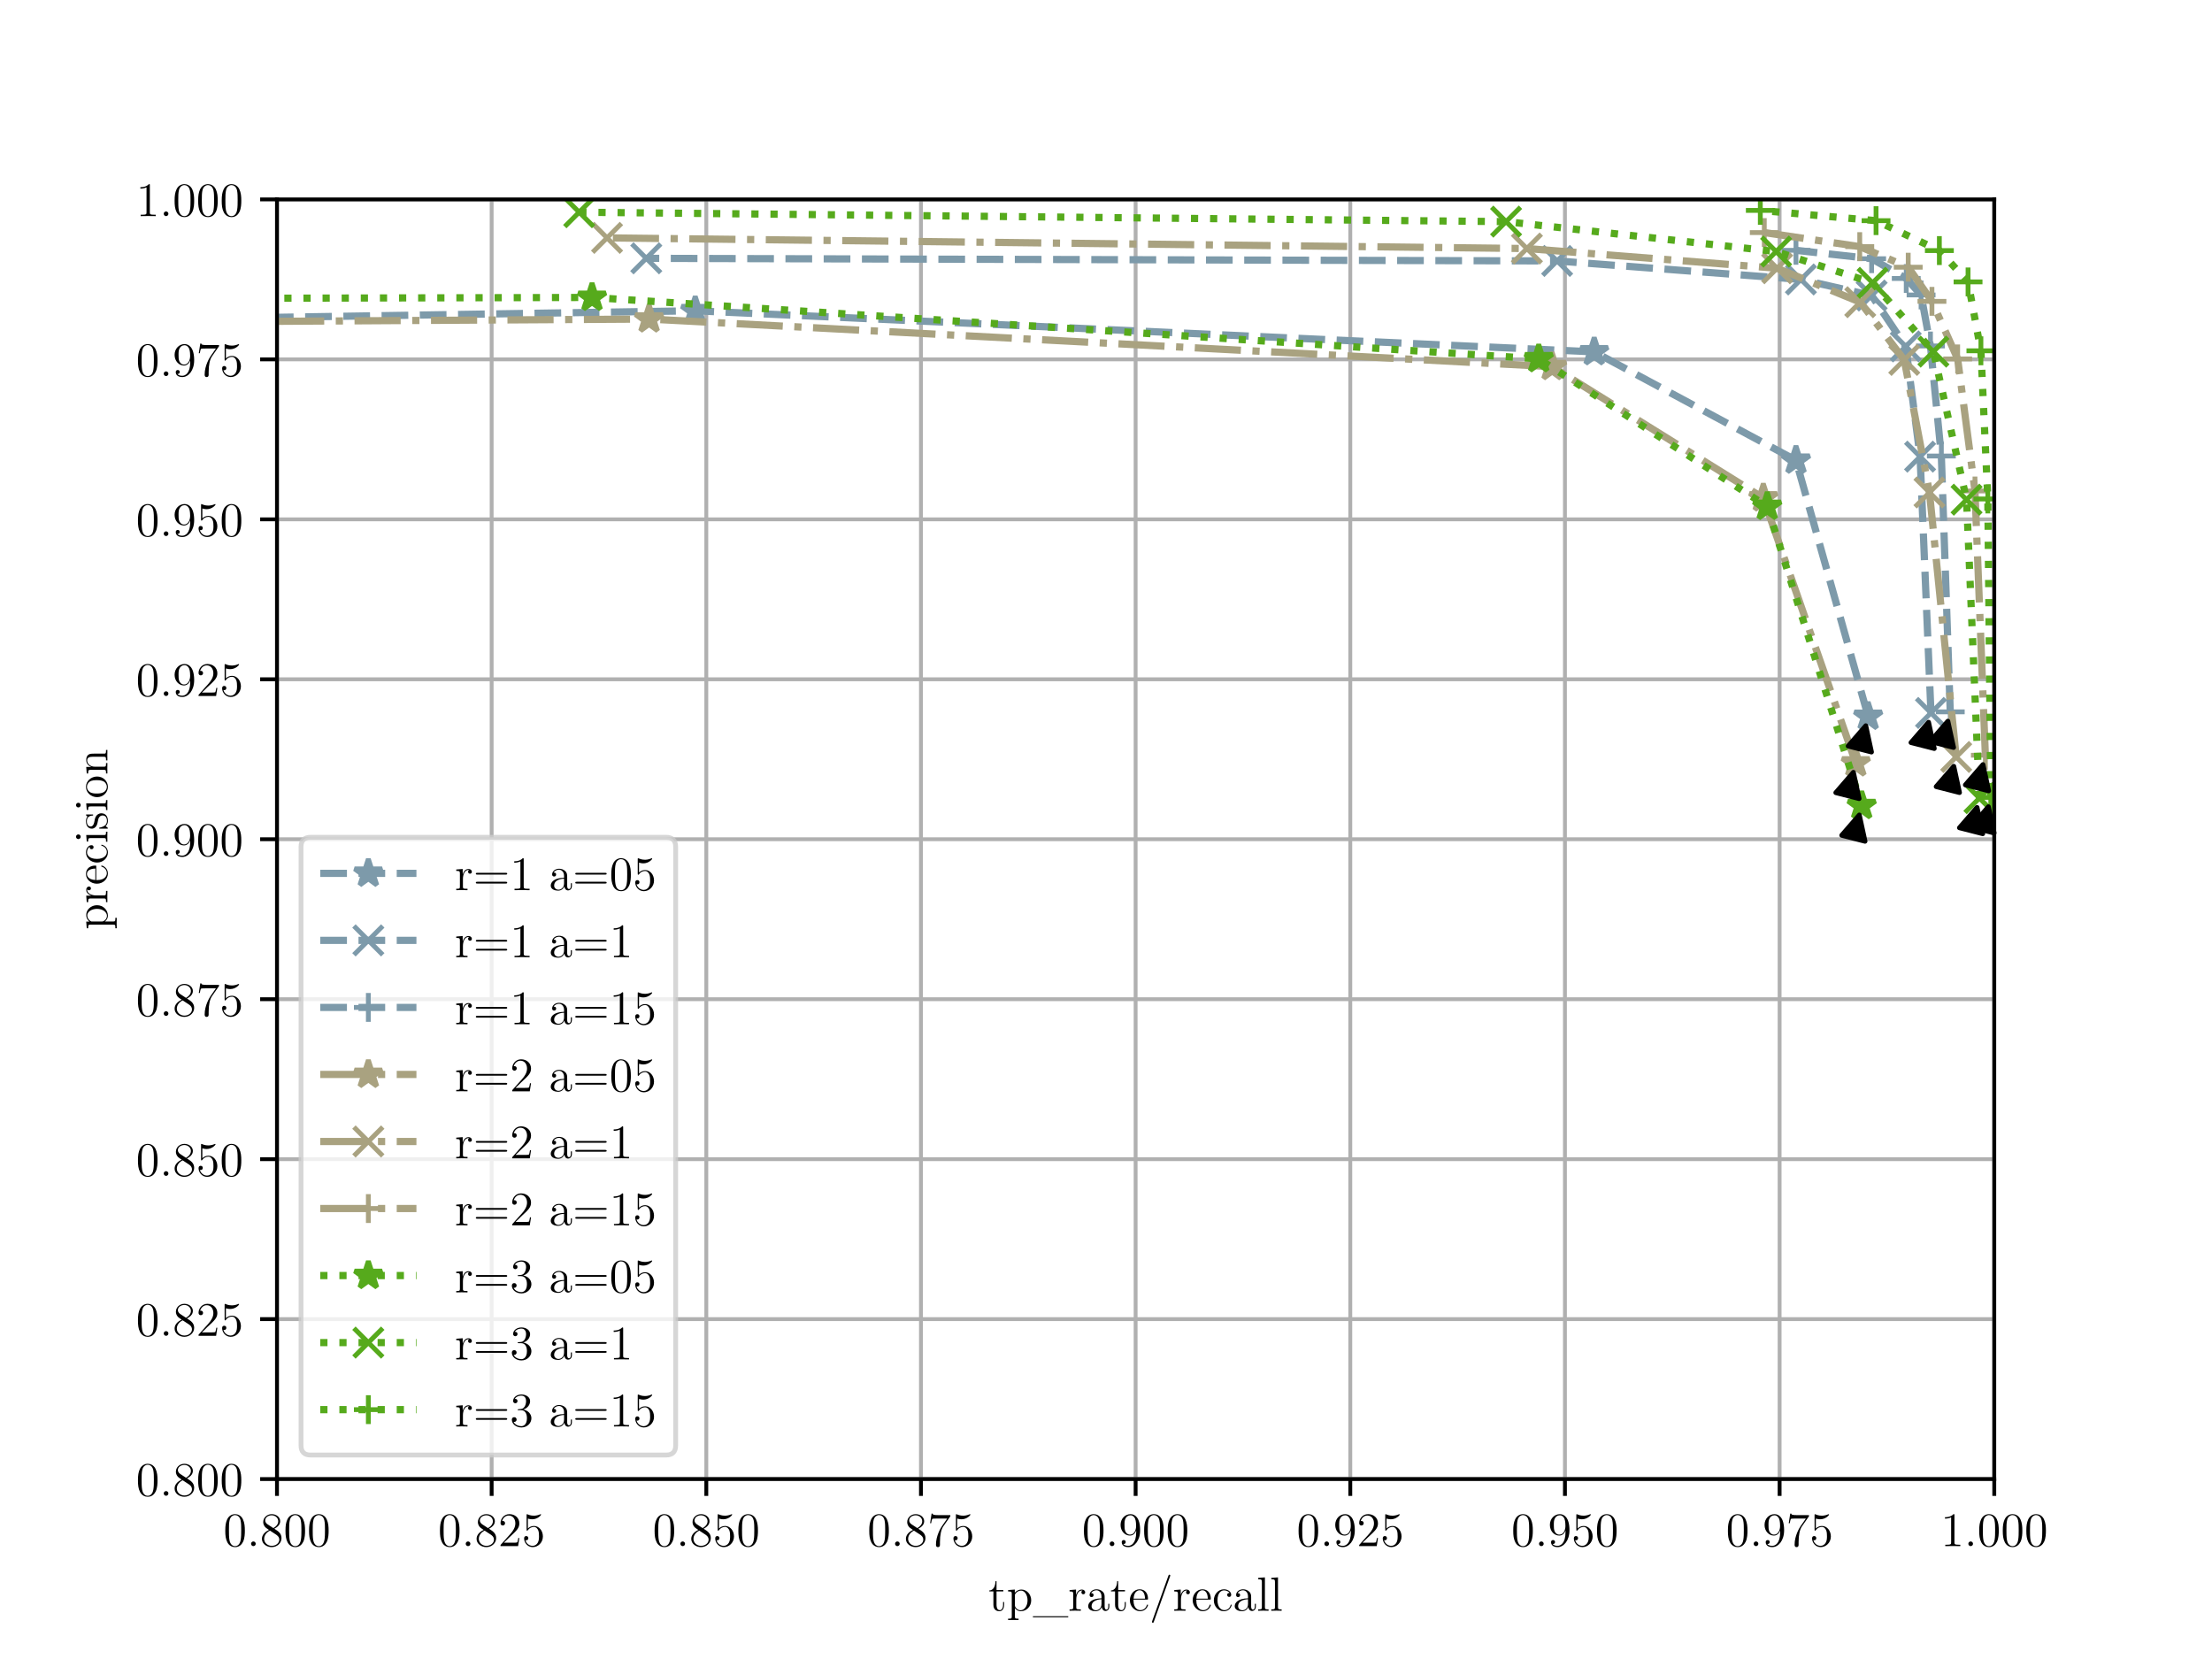 <?xml version="1.0" encoding="utf-8" standalone="no"?>
<!DOCTYPE svg PUBLIC "-//W3C//DTD SVG 1.1//EN"
  "http://www.w3.org/Graphics/SVG/1.1/DTD/svg11.dtd">
<!-- Created with matplotlib (http://matplotlib.org/) -->
<svg height="345pt" version="1.1" viewBox="0 0 460 345" width="460pt" xmlns="http://www.w3.org/2000/svg" xmlns:xlink="http://www.w3.org/1999/xlink">
 <defs>
  <style type="text/css">
*{stroke-linecap:butt;stroke-linejoin:round;}
  </style>
 </defs>
 <g id="figure_1">
  <g id="patch_1">
   <path d="M 0 345.6 
L 460.8 345.6 
L 460.8 0 
L 0 0 
z
" style="fill:#ffffff;"/>
  </g>
  <g id="axes_1">
   <g id="patch_2">
    <path d="M 57.6 307.584 
L 414.72 307.584 
L 414.72 41.472 
L 57.6 41.472 
z
" style="fill:#ffffff;"/>
   </g>
   <g id="matplotlib.axis_1">
    <g id="xtick_1">
     <g id="line2d_1">
      <path clip-path="url(#p53d3e4abdc)" d="M 57.6 307.584 
L 57.6 41.472 
" style="fill:none;stroke:#b0b0b0;stroke-linecap:square;stroke-width:0.8;"/>
     </g>
     <g id="line2d_2">
      <defs>
       <path d="M 0 0 
L 0 3.5 
" id="mf920def4b0" style="stroke:#000000;stroke-width:0.8;"/>
      </defs>
      <g>
       <use style="stroke:#000000;stroke-width:0.8;" x="57.6" xlink:href="#mf920def4b0" y="307.584"/>
      </g>
     </g>
     <g id="text_1">
      <!-- 0.800 -->
      <defs>
       <path d="M 44.797 32 
C 44.797 40.297 44.297 48.406 40.703 56 
C 36.594 64.297 29.406 66.5 24.5 66.5 
C 18.703 66.5 11.594 63.594 7.906 55.297 
C 5.094 49 4.094 42.797 4.094 32 
C 4.094 22.297 4.797 15 8.406 7.906 
C 12.297 0.297 19.203 -2.094 24.406 -2.094 
C 33.094 -2.094 38.094 3.094 41 8.906 
C 44.594 16.406 44.797 26.203 44.797 32 
z
M 37.203 33.203 
C 37.203 26.5 37.203 18.906 36.094 12.797 
C 34.203 1.797 27.906 -0.094 24.406 -0.094 
C 21.203 -0.094 14.703 1.703 12.797 12.594 
C 11.703 18.594 11.703 26.203 11.703 33.203 
C 11.703 41.406 11.703 48.797 13.297 54.703 
C 15 61.406 20.094 64.5 24.406 64.5 
C 28.203 64.5 34 62.203 35.906 53.594 
C 37.203 47.906 37.203 40 37.203 33.203 
z
" id="LMRoman12-Regular-30"/>
       <path d="M 18.406 4.906 
C 18.406 7.594 16.094 9.703 13.594 9.703 
C 10.703 9.703 8.703 7.406 8.703 4.906 
C 8.703 1.906 11.203 0 13.5 0 
C 16.203 0 18.406 2.094 18.406 4.906 
z
" id="LMRoman12-Regular-2e"/>
       <path d="M 44.797 16.594 
C 44.797 26.797 37.594 31.297 29.797 36.094 
C 34.797 38.797 42.094 43.406 42.094 51.797 
C 42.094 60.5 33.703 66.5 24.5 66.5 
C 14.594 66.5 6.797 59.203 6.797 50.094 
C 6.797 46.703 7.797 43.297 10.594 39.906 
C 11.703 38.594 11.797 38.5 18.797 33.594 
C 9.094 29.094 4.094 22.406 4.094 15.094 
C 4.094 4.5 14.203 -2.094 24.406 -2.094 
C 35.5 -2.094 44.797 6.094 44.797 16.594 
z
M 38 51.703 
C 38 45.594 33.594 40.703 27.797 37.5 
L 16.203 45.094 
C 14.906 46 10.906 48.594 10.906 53.5 
C 10.906 60 17.703 64.094 24.406 64.094 
C 31.594 64.094 38 58.906 38 51.703 
z
M 40.203 13.406 
C 40.203 5.797 32.5 0.594 24.5 0.594 
C 16 0.594 8.703 6.797 8.703 15.094 
C 8.703 22.906 14.406 29.203 20.906 32.203 
L 33 24.297 
C 35.594 22.594 40.203 19.5 40.203 13.406 
z
" id="LMRoman12-Regular-38"/>
      </defs>
      <g transform="translate(46.44 321.525)scale(0.1 -0.1)">
       <use xlink:href="#LMRoman12-Regular-30"/>
       <use x="49" xlink:href="#LMRoman12-Regular-2e"/>
       <use x="76.2" xlink:href="#LMRoman12-Regular-38"/>
       <use x="125.2" xlink:href="#LMRoman12-Regular-30"/>
       <use x="174.2" xlink:href="#LMRoman12-Regular-30"/>
      </g>
     </g>
    </g>
    <g id="xtick_2">
     <g id="line2d_3">
      <path clip-path="url(#p53d3e4abdc)" d="M 102.24 307.584 
L 102.24 41.472 
" style="fill:none;stroke:#b0b0b0;stroke-linecap:square;stroke-width:0.8;"/>
     </g>
     <g id="line2d_4">
      <g>
       <use style="stroke:#000000;stroke-width:0.8;" x="102.24" xlink:href="#mf920def4b0" y="307.584"/>
      </g>
     </g>
     <g id="text_2">
      <!-- 0.825 -->
      <defs>
       <path d="M 44 16.797 
L 41.797 16.797 
C 41.5 15.094 40.703 9.594 39.703 8 
C 39 7.094 33.297 7.094 30.297 7.094 
L 11.797 7.094 
C 14.5 9.406 20.594 15.797 23.203 18.203 
C 38.406 32.203 44 37.406 44 47.297 
C 44 58.797 34.906 66.5 23.297 66.5 
C 11.703 66.5 4.906 56.594 4.906 48 
C 4.906 42.906 9.297 42.906 9.594 42.906 
C 11.703 42.906 14.297 44.406 14.297 47.594 
C 14.297 50.406 12.406 52.297 9.594 52.297 
C 8.703 52.297 8.5 52.297 8.203 52.203 
C 10.094 59 15.5 63.594 22 63.594 
C 30.5 63.594 35.703 56.5 35.703 47.297 
C 35.703 38.797 30.797 31.406 25.094 25 
L 4.906 2.406 
L 4.906 0 
L 41.406 0 
z
" id="LMRoman12-Regular-32"/>
       <path d="M 44 20.094 
C 44 32 36 41.906 25.5 41.906 
C 19.797 41.906 15.406 39.406 12.797 36.594 
L 12.797 57.297 
C 17.094 55.906 20.594 55.797 21.703 55.797 
C 33 55.797 40.203 64.094 40.203 65.5 
C 40.203 65.906 40 66.406 39.406 66.406 
C 39.406 66.406 39 66.406 38.094 66 
C 32.5 63.594 27.703 63.297 25.094 63.297 
C 18.5 63.297 13.797 65.297 11.906 66.094 
C 11.203 66.406 10.906 66.406 10.906 66.406 
C 10.094 66.406 10.094 65.797 10.094 64.203 
L 10.094 34.5 
C 10.094 32.703 10.094 32.094 11.297 32.094 
C 11.797 32.094 11.906 32.203 12.906 33.406 
C 15.703 37.5 20.406 39.906 25.406 39.906 
C 30.703 39.906 33.297 35 34.094 33.297 
C 35.797 29.406 35.906 24.5 35.906 20.703 
C 35.906 16.906 35.906 11.203 33.094 6.703 
C 30.906 3.094 27 0.594 22.594 0.594 
C 16 0.594 9.5 5.094 7.703 12.406 
C 8.203 12.203 8.797 12.094 9.297 12.094 
C 11 12.094 13.703 13.094 13.703 16.5 
C 13.703 19.297 11.797 20.906 9.297 20.906 
C 7.5 20.906 4.906 20 4.906 16.094 
C 4.906 7.594 11.703 -2.094 22.797 -2.094 
C 34.094 -2.094 44 7.406 44 20.094 
z
" id="LMRoman12-Regular-35"/>
      </defs>
      <g transform="translate(91.08 321.525)scale(0.1 -0.1)">
       <use xlink:href="#LMRoman12-Regular-30"/>
       <use x="49" xlink:href="#LMRoman12-Regular-2e"/>
       <use x="76.2" xlink:href="#LMRoman12-Regular-38"/>
       <use x="125.2" xlink:href="#LMRoman12-Regular-32"/>
       <use x="174.2" xlink:href="#LMRoman12-Regular-35"/>
      </g>
     </g>
    </g>
    <g id="xtick_3">
     <g id="line2d_5">
      <path clip-path="url(#p53d3e4abdc)" d="M 146.88 307.584 
L 146.88 41.472 
" style="fill:none;stroke:#b0b0b0;stroke-linecap:square;stroke-width:0.8;"/>
     </g>
     <g id="line2d_6">
      <g>
       <use style="stroke:#000000;stroke-width:0.8;" x="146.88" xlink:href="#mf920def4b0" y="307.584"/>
      </g>
     </g>
     <g id="text_3">
      <!-- 0.850 -->
      <g transform="translate(135.72 321.525)scale(0.1 -0.1)">
       <use xlink:href="#LMRoman12-Regular-30"/>
       <use x="49" xlink:href="#LMRoman12-Regular-2e"/>
       <use x="76.2" xlink:href="#LMRoman12-Regular-38"/>
       <use x="125.2" xlink:href="#LMRoman12-Regular-35"/>
       <use x="174.2" xlink:href="#LMRoman12-Regular-30"/>
      </g>
     </g>
    </g>
    <g id="xtick_4">
     <g id="line2d_7">
      <path clip-path="url(#p53d3e4abdc)" d="M 191.52 307.584 
L 191.52 41.472 
" style="fill:none;stroke:#b0b0b0;stroke-linecap:square;stroke-width:0.8;"/>
     </g>
     <g id="line2d_8">
      <g>
       <use style="stroke:#000000;stroke-width:0.8;" x="191.52" xlink:href="#mf920def4b0" y="307.584"/>
      </g>
     </g>
     <g id="text_4">
      <!-- 0.875 -->
      <defs>
       <path d="M 47.5 62.094 
L 47.5 64.406 
L 23.406 64.406 
C 11.297 64.406 11.094 65.703 10.703 67.594 
L 8.5 67.594 
L 5.406 47.594 
L 7.594 47.594 
C 7.906 49.406 8.797 55.594 10.094 56.703 
C 10.906 57.297 18.406 57.297 19.797 57.297 
L 41 57.297 
L 30.406 42.094 
C 27.703 38.203 17.594 21.797 17.594 3 
C 17.594 1.906 17.594 -2.094 21.703 -2.094 
C 25.906 -2.094 25.906 1.797 25.906 3.094 
L 25.906 8.094 
C 25.906 23 28.297 34.594 33 41.297 
z
" id="LMRoman12-Regular-37"/>
      </defs>
      <g transform="translate(180.36 321.525)scale(0.1 -0.1)">
       <use xlink:href="#LMRoman12-Regular-30"/>
       <use x="49" xlink:href="#LMRoman12-Regular-2e"/>
       <use x="76.2" xlink:href="#LMRoman12-Regular-38"/>
       <use x="125.2" xlink:href="#LMRoman12-Regular-37"/>
       <use x="174.2" xlink:href="#LMRoman12-Regular-35"/>
      </g>
     </g>
    </g>
    <g id="xtick_5">
     <g id="line2d_9">
      <path clip-path="url(#p53d3e4abdc)" d="M 236.16 307.584 
L 236.16 41.472 
" style="fill:none;stroke:#b0b0b0;stroke-linecap:square;stroke-width:0.8;"/>
     </g>
     <g id="line2d_10">
      <g>
       <use style="stroke:#000000;stroke-width:0.8;" x="236.16" xlink:href="#mf920def4b0" y="307.584"/>
      </g>
     </g>
     <g id="text_5">
      <!-- 0.900 -->
      <defs>
       <path d="M 44.797 32.906 
C 44.797 59.797 33.594 66.5 24.797 66.5 
C 13.797 66.5 4.094 57.297 4.094 44.094 
C 4.094 30.906 13.406 21.906 23.406 21.906 
C 30.797 21.906 34.594 27.297 36.594 32.406 
L 36.594 29.094 
C 36.594 5.5 26.094 0.594 20.094 0.594 
C 17.703 0.594 12.406 0.906 9.906 4.406 
L 10.5 4.406 
C 11.203 4.203 14.797 4.797 14.797 8.5 
C 14.797 10.703 13.297 12.594 10.703 12.594 
C 8.094 12.594 6.5 10.906 6.5 8.297 
C 6.5 2.094 11.5 -2.094 20.203 -2.094 
C 32.703 -2.094 44.797 11.203 44.797 32.906 
z
M 36.406 41.906 
C 36.406 33.5 32.594 23.906 23.797 23.906 
C 17.5 23.906 14.797 29 13.906 30.906 
C 12.297 34.703 12.297 39.5 12.297 44 
C 12.297 49.594 12.297 54.406 14.906 58.5 
C 16.703 61.203 19.406 64.094 24.797 64.094 
C 30.5 64.094 33.406 59.094 34.406 56.797 
C 36.406 51.906 36.406 43.406 36.406 41.906 
z
" id="LMRoman12-Regular-39"/>
      </defs>
      <g transform="translate(225 321.525)scale(0.1 -0.1)">
       <use xlink:href="#LMRoman12-Regular-30"/>
       <use x="49" xlink:href="#LMRoman12-Regular-2e"/>
       <use x="76.2" xlink:href="#LMRoman12-Regular-39"/>
       <use x="125.2" xlink:href="#LMRoman12-Regular-30"/>
       <use x="174.2" xlink:href="#LMRoman12-Regular-30"/>
      </g>
     </g>
    </g>
    <g id="xtick_6">
     <g id="line2d_11">
      <path clip-path="url(#p53d3e4abdc)" d="M 280.8 307.584 
L 280.8 41.472 
" style="fill:none;stroke:#b0b0b0;stroke-linecap:square;stroke-width:0.8;"/>
     </g>
     <g id="line2d_12">
      <g>
       <use style="stroke:#000000;stroke-width:0.8;" x="280.8" xlink:href="#mf920def4b0" y="307.584"/>
      </g>
     </g>
     <g id="text_6">
      <!-- 0.925 -->
      <g transform="translate(269.64 321.525)scale(0.1 -0.1)">
       <use xlink:href="#LMRoman12-Regular-30"/>
       <use x="49" xlink:href="#LMRoman12-Regular-2e"/>
       <use x="76.2" xlink:href="#LMRoman12-Regular-39"/>
       <use x="125.2" xlink:href="#LMRoman12-Regular-32"/>
       <use x="174.2" xlink:href="#LMRoman12-Regular-35"/>
      </g>
     </g>
    </g>
    <g id="xtick_7">
     <g id="line2d_13">
      <path clip-path="url(#p53d3e4abdc)" d="M 325.44 307.584 
L 325.44 41.472 
" style="fill:none;stroke:#b0b0b0;stroke-linecap:square;stroke-width:0.8;"/>
     </g>
     <g id="line2d_14">
      <g>
       <use style="stroke:#000000;stroke-width:0.8;" x="325.44" xlink:href="#mf920def4b0" y="307.584"/>
      </g>
     </g>
     <g id="text_7">
      <!-- 0.950 -->
      <g transform="translate(314.28 321.525)scale(0.1 -0.1)">
       <use xlink:href="#LMRoman12-Regular-30"/>
       <use x="49" xlink:href="#LMRoman12-Regular-2e"/>
       <use x="76.2" xlink:href="#LMRoman12-Regular-39"/>
       <use x="125.2" xlink:href="#LMRoman12-Regular-35"/>
       <use x="174.2" xlink:href="#LMRoman12-Regular-30"/>
      </g>
     </g>
    </g>
    <g id="xtick_8">
     <g id="line2d_15">
      <path clip-path="url(#p53d3e4abdc)" d="M 370.08 307.584 
L 370.08 41.472 
" style="fill:none;stroke:#b0b0b0;stroke-linecap:square;stroke-width:0.8;"/>
     </g>
     <g id="line2d_16">
      <g>
       <use style="stroke:#000000;stroke-width:0.8;" x="370.08" xlink:href="#mf920def4b0" y="307.584"/>
      </g>
     </g>
     <g id="text_8">
      <!-- 0.975 -->
      <g transform="translate(358.92 321.525)scale(0.1 -0.1)">
       <use xlink:href="#LMRoman12-Regular-30"/>
       <use x="49" xlink:href="#LMRoman12-Regular-2e"/>
       <use x="76.2" xlink:href="#LMRoman12-Regular-39"/>
       <use x="125.2" xlink:href="#LMRoman12-Regular-37"/>
       <use x="174.2" xlink:href="#LMRoman12-Regular-35"/>
      </g>
     </g>
    </g>
    <g id="xtick_9">
     <g id="line2d_17">
      <path clip-path="url(#p53d3e4abdc)" d="M 414.72 307.584 
L 414.72 41.472 
" style="fill:none;stroke:#b0b0b0;stroke-linecap:square;stroke-width:0.8;"/>
     </g>
     <g id="line2d_18">
      <g>
       <use style="stroke:#000000;stroke-width:0.8;" x="414.72" xlink:href="#mf920def4b0" y="307.584"/>
      </g>
     </g>
     <g id="text_9">
      <!-- 1.000 -->
      <defs>
       <path d="M 41 0 
L 41 2.906 
L 37.906 2.906 
C 29.094 2.906 28.797 4.094 28.797 7.703 
L 28.797 64.094 
C 28.797 66.406 28.797 66.5 26.797 66.5 
C 24.406 63.797 19.406 60.094 9.094 60.094 
L 9.094 57.203 
C 11.406 57.203 16.406 57.203 21.906 59.797 
L 21.906 7.703 
C 21.906 4.094 21.594 2.906 12.797 2.906 
L 9.703 2.906 
L 9.703 0 
C 12.406 0.203 22.094 0.203 25.406 0.203 
C 28.703 0.203 38.297 0.203 41 0 
z
" id="LMRoman12-Regular-31"/>
      </defs>
      <g transform="translate(403.56 321.525)scale(0.1 -0.1)">
       <use xlink:href="#LMRoman12-Regular-31"/>
       <use x="49" xlink:href="#LMRoman12-Regular-2e"/>
       <use x="76.2" xlink:href="#LMRoman12-Regular-30"/>
       <use x="125.2" xlink:href="#LMRoman12-Regular-30"/>
       <use x="174.2" xlink:href="#LMRoman12-Regular-30"/>
      </g>
     </g>
    </g>
    <g id="text_10">
     <!-- tp_rate/recall -->
     <defs>
      <path d="M 32.594 12.406 
L 32.594 18.094 
L 30.406 18.094 
L 30.406 12.594 
C 30.406 5.406 27.5 1.203 23.594 1.203 
C 16.797 1.203 16.797 10.5 16.797 12.203 
L 16.797 40.203 
L 30.906 40.203 
L 30.906 43.094 
L 16.797 43.094 
L 16.797 61.5 
L 14.594 61.5 
C 14.5 52.094 10.906 42.5 1.797 42.203 
L 1.797 40.203 
L 10.297 40.203 
L 10.297 12.406 
C 10.297 1.297 17.703 -1 23 -1 
C 29.297 -1 32.594 5.203 32.594 12.406 
z
" id="LMRoman12-Regular-74"/>
      <path d="M 50.797 21.594 
C 50.797 34.297 41.406 44.094 30.5 44.094 
C 21.703 44.094 17 37.797 16.703 37.406 
L 16.703 44.094 
L 2.797 43 
L 2.797 40.094 
C 9.797 40.094 10.406 39.406 10.406 35 
L 10.406 -12 
C 10.406 -16.5 9.297 -16.5 2.797 -16.5 
L 2.797 -19.406 
C 5.406 -19.203 10.797 -19.203 13.594 -19.203 
C 16.5 -19.203 21.906 -19.203 24.5 -19.406 
L 24.5 -16.5 
C 18.094 -16.5 16.906 -16.5 16.906 -12 
L 16.906 5.406 
C 18.703 2.906 22.797 -1 29.203 -1 
C 40.703 -1 50.797 8.703 50.797 21.594 
z
M 43.203 21.594 
C 43.203 9.703 36.406 1 28.703 1 
C 25.594 1 22.703 2.297 20.703 4.203 
C 18.406 6.5 16.906 8.5 16.906 11.297 
L 16.906 31.906 
C 16.906 33.797 16.906 33.906 18 35.5 
C 21 40 25.906 41.906 29.703 41.906 
C 37.203 41.906 43.203 32.797 43.203 21.594 
z
" id="LMRoman12-Regular-70"/>
      <path d="M 73.406 -13.594 
L 73.406 -11.406 
L 0 -11.406 
L 0 -13.594 
z
" id="LMRoman12-Regular-5f"/>
      <path d="M 35.297 38.297 
C 35.297 41.297 32.594 44.094 28.297 44.094 
C 19.797 44.094 16.906 34.906 16.297 33 
L 16.203 33 
L 16.203 44.094 
L 2.797 43 
L 2.797 40.094 
C 9.594 40.094 10.406 39.406 10.406 34.5 
L 10.406 7.406 
C 10.406 2.906 9.297 2.906 2.797 2.906 
L 2.797 0 
C 5.594 0.203 11.094 0.203 14.094 0.203 
C 16.797 0.203 23.906 0.203 26.203 0 
L 26.203 2.906 
L 24.203 2.906 
C 16.906 2.906 16.703 4 16.703 7.594 
L 16.703 23.297 
C 16.703 33 20.703 42.094 28.406 42.094 
C 29.203 42.094 29.406 42.094 29.797 42 
C 29 41.594 27.406 41 27.406 38.297 
C 27.406 35.406 29.703 34.297 31.297 34.297 
C 33.297 34.297 35.297 35.594 35.297 38.297 
z
" id="LMRoman12-Regular-72"/>
      <path d="M 47.406 8.906 
L 47.406 14.5 
L 45.203 14.5 
L 45.203 8.906 
C 45.203 3.203 42.797 2.406 41.406 2.406 
C 37.594 2.406 37.594 7.703 37.594 9.203 
L 37.594 26.703 
C 37.594 32.094 37.594 36.094 33.203 40 
C 29.703 43.203 25.203 44.594 20.797 44.594 
C 12.594 44.594 6.297 39.203 6.297 32.703 
C 6.297 29.797 8.203 28.406 10.5 28.406 
C 12.906 28.406 14.594 30.094 14.594 32.5 
C 14.594 36.594 11 36.594 9.5 36.594 
C 11.797 40.797 16.594 42.594 20.594 42.594 
C 25.203 42.594 31.094 38.797 31.094 29.797 
L 31.094 25.797 
C 11 25.5 3.406 17.094 3.406 9.406 
C 3.406 1.5 12.594 -1 18.703 -1 
C 25.297 -1 29.797 3 31.703 7.797 
C 32.094 3.094 35.203 -0.5 39.5 -0.5 
C 41.594 -0.5 47.406 0.906 47.406 8.906 
z
M 31.094 14.094 
C 31.094 4.297 23.797 1 19.5 1 
C 14.594 1 10.5 4.594 10.5 9.406 
C 10.5 22.594 27.5 23.797 31.094 24 
z
" id="LMRoman12-Regular-61"/>
      <path d="M 40.703 11.906 
C 40.703 12.5 40.203 12.906 39.594 12.906 
C 38.797 12.906 38.594 12.406 38.406 11.906 
C 35.797 3.5 29.094 1.203 24.906 1.203 
C 20.703 1.203 10.594 4 10.594 21.297 
L 10.594 23.203 
L 38.297 23.203 
C 40.5 23.203 40.703 23.203 40.703 25.094 
C 40.703 35.203 35.297 44.594 23.203 44.594 
C 11.797 44.594 3 34.297 3 21.906 
C 3 8.703 13.203 -1 24.297 -1 
C 36.203 -1 40.703 9.797 40.703 11.906 
z
M 34.5 25.094 
L 10.703 25.094 
C 11.5 40.797 20.297 42.594 23.094 42.594 
C 33.797 42.594 34.406 28.5 34.5 25.094 
z
" id="LMRoman12-Regular-65"/>
      <path d="M 43.5 73.094 
C 43.5 74.406 42.5 75 41.703 75 
C 40.406 75 40.094 74.094 39.594 72.797 
L 5.906 -21.406 
C 5.406 -22.703 5.406 -23.094 5.406 -23.094 
C 5.406 -24.203 6.203 -25 7.297 -25 
C 8.594 -25 8.906 -24 9.297 -22.906 
L 43 71.406 
C 43.5 72.703 43.5 73.094 43.5 73.094 
z
" id="LMRoman12-Regular-2f"/>
      <path d="M 40.594 11.906 
C 40.594 12.797 39.906 12.797 39.594 12.797 
C 38.703 12.797 38.594 12.5 38.297 11.297 
C 36.094 4.203 30.703 1.203 25.297 1.203 
C 19.203 1.203 11.094 6.5 11.094 21.703 
C 11.094 38.297 19.594 42.406 24.594 42.406 
C 28.406 42.406 33.906 40.906 36.203 37 
C 35 37 31.297 37 31.297 32.906 
C 31.297 30.5 33 28.797 35.406 28.797 
C 37.703 28.797 39.594 30.203 39.594 33.094 
C 39.594 39.797 32.594 44.594 24.5 44.594 
C 12.797 44.594 3.5 34.203 3.5 21.594 
C 3.5 8.797 13.094 -1 24.406 -1 
C 37.594 -1 40.594 11 40.594 11.906 
z
" id="LMRoman12-Regular-63"/>
      <path d="M 24.797 0 
L 24.797 2.906 
C 18.406 2.906 17.203 2.906 17.203 7.406 
L 17.203 69.406 
L 3.297 68.297 
L 3.297 65.406 
C 10.094 65.406 10.906 64.703 10.906 59.797 
L 10.906 7.406 
C 10.906 2.906 9.797 2.906 3.297 2.906 
L 3.297 0 
C 6.094 0.203 11 0.203 14 0.203 
C 17 0.203 22 0.203 24.797 0 
z
" id="LMRoman12-Regular-6c"/>
     </defs>
     <g transform="translate(205.555 334.965)scale(0.1 -0.1)">
      <use xlink:href="#LMRoman12-Regular-74"/>
      <use x="38.1" xlink:href="#LMRoman12-Regular-70"/>
      <use x="92.5" xlink:href="#LMRoman12-Regular-5f"/>
      <use x="165.9" xlink:href="#LMRoman12-Regular-72"/>
      <use x="204" xlink:href="#LMRoman12-Regular-61"/>
      <use x="253" xlink:href="#LMRoman12-Regular-74"/>
      <use x="291.1" xlink:href="#LMRoman12-Regular-65"/>
      <use x="334.6" xlink:href="#LMRoman12-Regular-2f"/>
      <use x="383.6" xlink:href="#LMRoman12-Regular-72"/>
      <use x="421.7" xlink:href="#LMRoman12-Regular-65"/>
      <use x="465.2" xlink:href="#LMRoman12-Regular-63"/>
      <use x="508.7" xlink:href="#LMRoman12-Regular-61"/>
      <use x="557.7" xlink:href="#LMRoman12-Regular-6c"/>
      <use x="584.9" xlink:href="#LMRoman12-Regular-6c"/>
     </g>
    </g>
   </g>
   <g id="matplotlib.axis_2">
    <g id="ytick_1">
     <g id="line2d_19">
      <path clip-path="url(#p53d3e4abdc)" d="M 57.6 307.584 
L 414.72 307.584 
" style="fill:none;stroke:#b0b0b0;stroke-linecap:square;stroke-width:0.8;"/>
     </g>
     <g id="line2d_20">
      <defs>
       <path d="M 0 0 
L -3.5 0 
" id="m994c4f810b" style="stroke:#000000;stroke-width:0.8;"/>
      </defs>
      <g>
       <use style="stroke:#000000;stroke-width:0.8;" x="57.6" xlink:href="#m994c4f810b" y="307.584"/>
      </g>
     </g>
     <g id="text_11">
      <!-- 0.800 -->
      <g transform="translate(28.28 311.054)scale(0.1 -0.1)">
       <use xlink:href="#LMRoman12-Regular-30"/>
       <use x="49" xlink:href="#LMRoman12-Regular-2e"/>
       <use x="76.2" xlink:href="#LMRoman12-Regular-38"/>
       <use x="125.2" xlink:href="#LMRoman12-Regular-30"/>
       <use x="174.2" xlink:href="#LMRoman12-Regular-30"/>
      </g>
     </g>
    </g>
    <g id="ytick_2">
     <g id="line2d_21">
      <path clip-path="url(#p53d3e4abdc)" d="M 57.6 274.32 
L 414.72 274.32 
" style="fill:none;stroke:#b0b0b0;stroke-linecap:square;stroke-width:0.8;"/>
     </g>
     <g id="line2d_22">
      <g>
       <use style="stroke:#000000;stroke-width:0.8;" x="57.6" xlink:href="#m994c4f810b" y="274.32"/>
      </g>
     </g>
     <g id="text_12">
      <!-- 0.825 -->
      <g transform="translate(28.28 277.79)scale(0.1 -0.1)">
       <use xlink:href="#LMRoman12-Regular-30"/>
       <use x="49" xlink:href="#LMRoman12-Regular-2e"/>
       <use x="76.2" xlink:href="#LMRoman12-Regular-38"/>
       <use x="125.2" xlink:href="#LMRoman12-Regular-32"/>
       <use x="174.2" xlink:href="#LMRoman12-Regular-35"/>
      </g>
     </g>
    </g>
    <g id="ytick_3">
     <g id="line2d_23">
      <path clip-path="url(#p53d3e4abdc)" d="M 57.6 241.056 
L 414.72 241.056 
" style="fill:none;stroke:#b0b0b0;stroke-linecap:square;stroke-width:0.8;"/>
     </g>
     <g id="line2d_24">
      <g>
       <use style="stroke:#000000;stroke-width:0.8;" x="57.6" xlink:href="#m994c4f810b" y="241.056"/>
      </g>
     </g>
     <g id="text_13">
      <!-- 0.850 -->
      <g transform="translate(28.28 244.526)scale(0.1 -0.1)">
       <use xlink:href="#LMRoman12-Regular-30"/>
       <use x="49" xlink:href="#LMRoman12-Regular-2e"/>
       <use x="76.2" xlink:href="#LMRoman12-Regular-38"/>
       <use x="125.2" xlink:href="#LMRoman12-Regular-35"/>
       <use x="174.2" xlink:href="#LMRoman12-Regular-30"/>
      </g>
     </g>
    </g>
    <g id="ytick_4">
     <g id="line2d_25">
      <path clip-path="url(#p53d3e4abdc)" d="M 57.6 207.792 
L 414.72 207.792 
" style="fill:none;stroke:#b0b0b0;stroke-linecap:square;stroke-width:0.8;"/>
     </g>
     <g id="line2d_26">
      <g>
       <use style="stroke:#000000;stroke-width:0.8;" x="57.6" xlink:href="#m994c4f810b" y="207.792"/>
      </g>
     </g>
     <g id="text_14">
      <!-- 0.875 -->
      <g transform="translate(28.28 211.262)scale(0.1 -0.1)">
       <use xlink:href="#LMRoman12-Regular-30"/>
       <use x="49" xlink:href="#LMRoman12-Regular-2e"/>
       <use x="76.2" xlink:href="#LMRoman12-Regular-38"/>
       <use x="125.2" xlink:href="#LMRoman12-Regular-37"/>
       <use x="174.2" xlink:href="#LMRoman12-Regular-35"/>
      </g>
     </g>
    </g>
    <g id="ytick_5">
     <g id="line2d_27">
      <path clip-path="url(#p53d3e4abdc)" d="M 57.6 174.528 
L 414.72 174.528 
" style="fill:none;stroke:#b0b0b0;stroke-linecap:square;stroke-width:0.8;"/>
     </g>
     <g id="line2d_28">
      <g>
       <use style="stroke:#000000;stroke-width:0.8;" x="57.6" xlink:href="#m994c4f810b" y="174.528"/>
      </g>
     </g>
     <g id="text_15">
      <!-- 0.900 -->
      <g transform="translate(28.28 177.998)scale(0.1 -0.1)">
       <use xlink:href="#LMRoman12-Regular-30"/>
       <use x="49" xlink:href="#LMRoman12-Regular-2e"/>
       <use x="76.2" xlink:href="#LMRoman12-Regular-39"/>
       <use x="125.2" xlink:href="#LMRoman12-Regular-30"/>
       <use x="174.2" xlink:href="#LMRoman12-Regular-30"/>
      </g>
     </g>
    </g>
    <g id="ytick_6">
     <g id="line2d_29">
      <path clip-path="url(#p53d3e4abdc)" d="M 57.6 141.264 
L 414.72 141.264 
" style="fill:none;stroke:#b0b0b0;stroke-linecap:square;stroke-width:0.8;"/>
     </g>
     <g id="line2d_30">
      <g>
       <use style="stroke:#000000;stroke-width:0.8;" x="57.6" xlink:href="#m994c4f810b" y="141.264"/>
      </g>
     </g>
     <g id="text_16">
      <!-- 0.925 -->
      <g transform="translate(28.28 144.734)scale(0.1 -0.1)">
       <use xlink:href="#LMRoman12-Regular-30"/>
       <use x="49" xlink:href="#LMRoman12-Regular-2e"/>
       <use x="76.2" xlink:href="#LMRoman12-Regular-39"/>
       <use x="125.2" xlink:href="#LMRoman12-Regular-32"/>
       <use x="174.2" xlink:href="#LMRoman12-Regular-35"/>
      </g>
     </g>
    </g>
    <g id="ytick_7">
     <g id="line2d_31">
      <path clip-path="url(#p53d3e4abdc)" d="M 57.6 108 
L 414.72 108 
" style="fill:none;stroke:#b0b0b0;stroke-linecap:square;stroke-width:0.8;"/>
     </g>
     <g id="line2d_32">
      <g>
       <use style="stroke:#000000;stroke-width:0.8;" x="57.6" xlink:href="#m994c4f810b" y="108"/>
      </g>
     </g>
     <g id="text_17">
      <!-- 0.950 -->
      <g transform="translate(28.28 111.47)scale(0.1 -0.1)">
       <use xlink:href="#LMRoman12-Regular-30"/>
       <use x="49" xlink:href="#LMRoman12-Regular-2e"/>
       <use x="76.2" xlink:href="#LMRoman12-Regular-39"/>
       <use x="125.2" xlink:href="#LMRoman12-Regular-35"/>
       <use x="174.2" xlink:href="#LMRoman12-Regular-30"/>
      </g>
     </g>
    </g>
    <g id="ytick_8">
     <g id="line2d_33">
      <path clip-path="url(#p53d3e4abdc)" d="M 57.6 74.736 
L 414.72 74.736 
" style="fill:none;stroke:#b0b0b0;stroke-linecap:square;stroke-width:0.8;"/>
     </g>
     <g id="line2d_34">
      <g>
       <use style="stroke:#000000;stroke-width:0.8;" x="57.6" xlink:href="#m994c4f810b" y="74.736"/>
      </g>
     </g>
     <g id="text_18">
      <!-- 0.975 -->
      <g transform="translate(28.28 78.206)scale(0.1 -0.1)">
       <use xlink:href="#LMRoman12-Regular-30"/>
       <use x="49" xlink:href="#LMRoman12-Regular-2e"/>
       <use x="76.2" xlink:href="#LMRoman12-Regular-39"/>
       <use x="125.2" xlink:href="#LMRoman12-Regular-37"/>
       <use x="174.2" xlink:href="#LMRoman12-Regular-35"/>
      </g>
     </g>
    </g>
    <g id="ytick_9">
     <g id="line2d_35">
      <path clip-path="url(#p53d3e4abdc)" d="M 57.6 41.472 
L 414.72 41.472 
" style="fill:none;stroke:#b0b0b0;stroke-linecap:square;stroke-width:0.8;"/>
     </g>
     <g id="line2d_36">
      <g>
       <use style="stroke:#000000;stroke-width:0.8;" x="57.6" xlink:href="#m994c4f810b" y="41.472"/>
      </g>
     </g>
     <g id="text_19">
      <!-- 1.000 -->
      <g transform="translate(28.28 44.942)scale(0.1 -0.1)">
       <use xlink:href="#LMRoman12-Regular-31"/>
       <use x="49" xlink:href="#LMRoman12-Regular-2e"/>
       <use x="76.2" xlink:href="#LMRoman12-Regular-30"/>
       <use x="125.2" xlink:href="#LMRoman12-Regular-30"/>
       <use x="174.2" xlink:href="#LMRoman12-Regular-30"/>
      </g>
     </g>
    </g>
    <g id="text_20">
     <!-- precision -->
     <defs>
      <path d="M 24.094 0 
L 24.094 2.906 
C 17.594 2.906 17.203 3.406 17.203 7.297 
L 17.203 44.094 
L 3.594 43 
L 3.594 40.094 
C 10 40.094 10.906 39.5 10.906 34.594 
L 10.906 7.406 
C 10.906 2.906 9.797 2.906 3.297 2.906 
L 3.297 0 
C 6.094 0.203 10.906 0.203 13.797 0.203 
C 14.906 0.203 20.703 0.203 24.094 0 
z
M 18.5 60.406 
C 18.5 63.406 16.094 65.297 13.703 65.297 
C 10.906 65.297 8.797 63.094 8.797 60.406 
C 8.797 57.797 11 55.594 13.594 55.594 
C 16.594 55.594 18.5 58 18.5 60.406 
z
" id="LMRoman12-Regular-69"/>
      <path d="M 35.203 12.703 
C 35.203 18.094 31.906 21.297 31 22.203 
C 27.406 25.297 24.703 25.906 18.094 27.094 
C 15.094 27.703 7.797 29.094 7.797 35.094 
C 7.797 38.203 9.906 42.797 18.906 42.797 
C 29.797 42.797 30.406 33.5 30.594 30.406 
C 30.703 29.594 31.406 29.594 31.703 29.594 
C 32.797 29.594 32.797 30.094 32.797 31.906 
L 32.797 42.297 
C 32.797 44.094 32.797 44.594 31.797 44.594 
C 31 44.594 29.094 42.406 28.406 41.5 
C 25.297 44 22.203 44.594 19 44.594 
C 6.906 44.594 3.297 38 3.297 32.5 
C 3.297 31.406 3.297 27.906 7.094 24.406 
C 10.297 21.594 13.703 20.906 18.297 20 
C 23.797 18.906 25.094 18.594 27.594 16.594 
C 29.406 15.094 30.703 12.906 30.703 10.094 
C 30.703 5.797 28.203 1 19.406 1 
C 12.797 1 8 4.797 5.797 14.797 
C 5.406 16.594 5.297 16.797 5.297 16.797 
C 5.094 17.203 4.703 17.203 4.406 17.203 
C 3.297 17.203 3.297 16.703 3.297 14.906 
L 3.297 1.297 
C 3.297 -0.5 3.297 -1 4.297 -1 
C 4.797 -1 4.906 -0.906 6.594 1.203 
C 7.094 1.906 7.094 2.094 8.594 3.703 
C 12.406 -1 17.797 -1 19.5 -1 
C 30 -1 35.203 4.797 35.203 12.703 
z
" id="LMRoman12-Regular-73"/>
      <path d="M 45.906 21.406 
C 45.906 34.297 36.094 44.594 24.5 44.594 
C 12.5 44.594 3 34 3 21.406 
C 3 8.594 13 -1 24.406 -1 
C 36.203 -1 45.906 8.797 45.906 21.406 
z
M 38.297 22.297 
C 38.297 18.797 38.297 12.594 35.703 7.906 
C 32.906 3.094 28.297 1.203 24.5 1.203 
C 20.797 1.203 16.297 2.797 13.406 7.703 
C 10.703 12.203 10.594 18.094 10.594 22.297 
C 10.594 26.094 10.594 32.203 13.703 36.703 
C 16.5 41 20.906 42.594 24.406 42.594 
C 28.297 42.594 32.5 40.797 35.203 36.906 
C 38.297 32.297 38.297 26 38.297 22.297 
z
" id="LMRoman12-Regular-6f"/>
      <path d="M 52.094 0 
L 52.094 2.906 
C 47.094 2.906 44.594 2.906 44.5 5.906 
L 44.5 24.297 
C 44.5 33.594 44.5 36.406 42.203 39.594 
C 39.297 43.5 34.594 44.094 31.203 44.094 
C 21.5 44.094 17.703 35.797 16.906 33.797 
L 16.797 33.797 
L 16.797 44.094 
L 3.203 43 
L 3.203 40.094 
C 10 40.094 10.797 39.406 10.797 34.5 
L 10.797 7.406 
C 10.797 2.906 9.703 2.906 3.203 2.906 
L 3.203 0 
C 5.797 0.203 11.203 0.203 14 0.203 
C 16.906 0.203 22.297 0.203 24.906 0 
L 24.906 2.906 
C 18.5 2.906 17.297 2.906 17.297 7.406 
L 17.297 26 
C 17.297 36.5 24.203 42.094 30.406 42.094 
C 36.594 42.094 38 37 38 30.906 
L 38 7.406 
C 38 2.906 36.906 2.906 30.406 2.906 
L 30.406 0 
C 33 0.203 38.406 0.203 41.203 0.203 
C 44.094 0.203 49.5 0.203 52.094 0 
z
" id="LMRoman12-Regular-6e"/>
     </defs>
     <g transform="translate(22.339 193.323)rotate(-90)scale(0.1 -0.1)">
      <use xlink:href="#LMRoman12-Regular-70"/>
      <use x="54.4" xlink:href="#LMRoman12-Regular-72"/>
      <use x="92.5" xlink:href="#LMRoman12-Regular-65"/>
      <use x="136" xlink:href="#LMRoman12-Regular-63"/>
      <use x="179.5" xlink:href="#LMRoman12-Regular-69"/>
      <use x="206.7" xlink:href="#LMRoman12-Regular-73"/>
      <use x="245.3" xlink:href="#LMRoman12-Regular-69"/>
      <use x="272.5" xlink:href="#LMRoman12-Regular-6f"/>
      <use x="321.5" xlink:href="#LMRoman12-Regular-6e"/>
     </g>
    </g>
   </g>
   <g id="line2d_37">
    <path clip-path="url(#p53d3e4abdc)" d="M 388.497 148.986 
L 373.484 95.721 
L 331.528 73.169 
L 144.577 64.627 
L -1 66.904 
" style="fill:none;stroke:#7d9aaa;stroke-dasharray:5.55,2.4;stroke-dashoffset:0;stroke-width:1.5;"/>
    <defs>
     <path d="M 0 -3 
L -0.674 -0.927 
L -2.853 -0.927 
L -1.09 0.354 
L -1.763 2.427 
L -0 1.146 
L 1.763 2.427 
L 1.09 0.354 
L 2.853 -0.927 
L 0.674 -0.927 
z
" id="mf033c59e8f" style="stroke:#7d9aaa;stroke-linejoin:bevel;"/>
    </defs>
    <g clip-path="url(#p53d3e4abdc)">
     <use style="fill:#7d9aaa;stroke:#7d9aaa;stroke-linejoin:bevel;" x="388.497" xlink:href="#mf033c59e8f" y="148.986"/>
     <use style="fill:#7d9aaa;stroke:#7d9aaa;stroke-linejoin:bevel;" x="373.484" xlink:href="#mf033c59e8f" y="95.721"/>
     <use style="fill:#7d9aaa;stroke:#7d9aaa;stroke-linejoin:bevel;" x="331.528" xlink:href="#mf033c59e8f" y="73.169"/>
     <use style="fill:#7d9aaa;stroke:#7d9aaa;stroke-linejoin:bevel;" x="144.577" xlink:href="#mf033c59e8f" y="64.627"/>
     <use style="fill:#7d9aaa;stroke:#7d9aaa;stroke-linejoin:bevel;" x="-1" xlink:href="#mf033c59e8f" y="66.904"/>
    </g>
   </g>
   <g id="line2d_38">
    <path clip-path="url(#p53d3e4abdc)" d="M 401.557 148.258 
L 399.295 94.961 
L 396.313 72.034 
L 389.217 61.457 
L 374.512 58.116 
L 323.815 54.266 
L 134.396 53.72 
" style="fill:none;stroke:#7d9aaa;stroke-dasharray:5.55,2.4;stroke-dashoffset:0;stroke-width:1.5;"/>
    <defs>
     <path d="M -3 3 
L 3 -3 
M -3 -3 
L 3 3 
" id="mf852c308d6" style="stroke:#7d9aaa;"/>
    </defs>
    <g clip-path="url(#p53d3e4abdc)">
     <use style="fill:#7d9aaa;stroke:#7d9aaa;" x="401.557" xlink:href="#mf852c308d6" y="148.258"/>
     <use style="fill:#7d9aaa;stroke:#7d9aaa;" x="399.295" xlink:href="#mf852c308d6" y="94.961"/>
     <use style="fill:#7d9aaa;stroke:#7d9aaa;" x="396.313" xlink:href="#mf852c308d6" y="72.034"/>
     <use style="fill:#7d9aaa;stroke:#7d9aaa;" x="389.217" xlink:href="#mf852c308d6" y="61.457"/>
     <use style="fill:#7d9aaa;stroke:#7d9aaa;" x="374.512" xlink:href="#mf852c308d6" y="58.116"/>
     <use style="fill:#7d9aaa;stroke:#7d9aaa;" x="323.815" xlink:href="#mf852c308d6" y="54.266"/>
     <use style="fill:#7d9aaa;stroke:#7d9aaa;" x="134.396" xlink:href="#mf852c308d6" y="53.72"/>
    </g>
   </g>
   <g id="line2d_39">
    <path clip-path="url(#p53d3e4abdc)" d="M 405.568 148.036 
L 403.717 94.834 
L 401.454 71.947 
L 399.501 61.342 
L 396.416 57.912 
L 389.217 53.795 
L 373.484 52.055 
" style="fill:none;stroke:#7d9aaa;stroke-dasharray:5.55,2.4;stroke-dashoffset:0;stroke-width:1.5;"/>
    <defs>
     <path d="M -3 0 
L 3 0 
M 0 3 
L 0 -3 
" id="ma53b601267" style="stroke:#7d9aaa;"/>
    </defs>
    <g clip-path="url(#p53d3e4abdc)">
     <use style="fill:#7d9aaa;stroke:#7d9aaa;" x="405.568" xlink:href="#ma53b601267" y="148.036"/>
     <use style="fill:#7d9aaa;stroke:#7d9aaa;" x="403.717" xlink:href="#ma53b601267" y="94.834"/>
     <use style="fill:#7d9aaa;stroke:#7d9aaa;" x="401.454" xlink:href="#ma53b601267" y="71.947"/>
     <use style="fill:#7d9aaa;stroke:#7d9aaa;" x="399.501" xlink:href="#ma53b601267" y="61.342"/>
     <use style="fill:#7d9aaa;stroke:#7d9aaa;" x="396.416" xlink:href="#ma53b601267" y="57.912"/>
     <use style="fill:#7d9aaa;stroke:#7d9aaa;" x="389.217" xlink:href="#ma53b601267" y="53.795"/>
     <use style="fill:#7d9aaa;stroke:#7d9aaa;" x="373.484" xlink:href="#ma53b601267" y="52.055"/>
    </g>
   </g>
   <g id="line2d_40">
    <path clip-path="url(#p53d3e4abdc)" d="M 385.923 158.674 
L 366.691 103.563 
L 322.776 76.251 
L 134.981 66.351 
L -1 67.171 
" style="fill:none;stroke:#a9a280;stroke-dasharray:9.6,2.4,1.5,2.4;stroke-dashoffset:0;stroke-width:1.5;"/>
    <defs>
     <path d="M 0 -3 
L -0.674 -0.927 
L -2.853 -0.927 
L -1.09 0.354 
L -1.763 2.427 
L -0 1.146 
L 1.763 2.427 
L 1.09 0.354 
L 2.853 -0.927 
L 0.674 -0.927 
z
" id="m42cdaa1608" style="stroke:#a9a280;stroke-linejoin:bevel;"/>
    </defs>
    <g clip-path="url(#p53d3e4abdc)">
     <use style="fill:#a9a280;stroke:#a9a280;stroke-linejoin:bevel;" x="385.923" xlink:href="#m42cdaa1608" y="158.674"/>
     <use style="fill:#a9a280;stroke:#a9a280;stroke-linejoin:bevel;" x="366.691" xlink:href="#m42cdaa1608" y="103.563"/>
     <use style="fill:#a9a280;stroke:#a9a280;stroke-linejoin:bevel;" x="322.776" xlink:href="#m42cdaa1608" y="76.251"/>
     <use style="fill:#a9a280;stroke:#a9a280;stroke-linejoin:bevel;" x="134.981" xlink:href="#m42cdaa1608" y="66.351"/>
     <use style="fill:#a9a280;stroke:#a9a280;stroke-linejoin:bevel;" x="-1" xlink:href="#m42cdaa1608" y="67.171"/>
    </g>
   </g>
   <g id="line2d_41">
    <path clip-path="url(#p53d3e4abdc)" d="M 406.801 157.417 
L 401.247 102.407 
L 396.002 74.845 
L 386.849 62.844 
L 369.571 55.783 
L 317.531 51.686 
L 126.239 49.467 
" style="fill:none;stroke:#a9a280;stroke-dasharray:9.6,2.4,1.5,2.4;stroke-dashoffset:0;stroke-width:1.5;"/>
    <defs>
     <path d="M -3 3 
L 3 -3 
M -3 -3 
L 3 3 
" id="m4d4c8513a8" style="stroke:#a9a280;"/>
    </defs>
    <g clip-path="url(#p53d3e4abdc)">
     <use style="fill:#a9a280;stroke:#a9a280;" x="406.801" xlink:href="#m4d4c8513a8" y="157.417"/>
     <use style="fill:#a9a280;stroke:#a9a280;" x="401.247" xlink:href="#m4d4c8513a8" y="102.407"/>
     <use style="fill:#a9a280;stroke:#a9a280;" x="396.002" xlink:href="#m4d4c8513a8" y="74.845"/>
     <use style="fill:#a9a280;stroke:#a9a280;" x="386.849" xlink:href="#m4d4c8513a8" y="62.844"/>
     <use style="fill:#a9a280;stroke:#a9a280;" x="369.571" xlink:href="#m4d4c8513a8" y="55.783"/>
     <use style="fill:#a9a280;stroke:#a9a280;" x="317.531" xlink:href="#m4d4c8513a8" y="51.686"/>
     <use style="fill:#a9a280;stroke:#a9a280;" x="126.239" xlink:href="#m4d4c8513a8" y="49.467"/>
    </g>
   </g>
   <g id="line2d_42">
    <path clip-path="url(#p53d3e4abdc)" d="M 412.869 157.057 
L 410.709 102.099 
L 407.109 74.642 
L 401.761 62.667 
L 396.825 55.565 
L 386.746 51.287 
L 366.897 48.366 
" style="fill:none;stroke:#a9a280;stroke-dasharray:9.6,2.4,1.5,2.4;stroke-dashoffset:0;stroke-width:1.5;"/>
    <defs>
     <path d="M -3 0 
L 3 0 
M 0 3 
L 0 -3 
" id="m89b902bcd0" style="stroke:#a9a280;"/>
    </defs>
    <g clip-path="url(#p53d3e4abdc)">
     <use style="fill:#a9a280;stroke:#a9a280;" x="412.869" xlink:href="#m89b902bcd0" y="157.057"/>
     <use style="fill:#a9a280;stroke:#a9a280;" x="410.709" xlink:href="#m89b902bcd0" y="102.099"/>
     <use style="fill:#a9a280;stroke:#a9a280;" x="407.109" xlink:href="#m89b902bcd0" y="74.642"/>
     <use style="fill:#a9a280;stroke:#a9a280;" x="401.761" xlink:href="#m89b902bcd0" y="62.667"/>
     <use style="fill:#a9a280;stroke:#a9a280;" x="396.825" xlink:href="#m89b902bcd0" y="55.565"/>
     <use style="fill:#a9a280;stroke:#a9a280;" x="386.746" xlink:href="#m89b902bcd0" y="51.287"/>
     <use style="fill:#a9a280;stroke:#a9a280;" x="366.897" xlink:href="#m89b902bcd0" y="48.366"/>
    </g>
   </g>
   <g id="line2d_43">
    <path clip-path="url(#p53d3e4abdc)" d="M 387.154 167.544 
L 367.509 105.328 
L 319.989 74.62 
L 123.12 61.858 
L -1 62.151 
" style="fill:none;stroke:#56aa1c;stroke-dasharray:1.5,2.475;stroke-dashoffset:0;stroke-width:1.5;"/>
    <defs>
     <path d="M 0 -3 
L -0.674 -0.927 
L -2.853 -0.927 
L -1.09 0.354 
L -1.763 2.427 
L -0 1.146 
L 1.763 2.427 
L 1.09 0.354 
L 2.853 -0.927 
L 0.674 -0.927 
z
" id="m9385819d86" style="stroke:#56aa1c;stroke-linejoin:bevel;"/>
    </defs>
    <g clip-path="url(#p53d3e4abdc)">
     <use style="fill:#56aa1c;stroke:#56aa1c;stroke-linejoin:bevel;" x="387.154" xlink:href="#m9385819d86" y="167.544"/>
     <use style="fill:#56aa1c;stroke:#56aa1c;stroke-linejoin:bevel;" x="367.509" xlink:href="#m9385819d86" y="105.328"/>
     <use style="fill:#56aa1c;stroke:#56aa1c;stroke-linejoin:bevel;" x="319.989" xlink:href="#m9385819d86" y="74.62"/>
     <use style="fill:#56aa1c;stroke:#56aa1c;stroke-linejoin:bevel;" x="123.12" xlink:href="#m9385819d86" y="61.858"/>
     <use style="fill:#56aa1c;stroke:#56aa1c;stroke-linejoin:bevel;" x="-1" xlink:href="#m9385819d86" y="62.151"/>
    </g>
   </g>
   <g id="line2d_44">
    <path clip-path="url(#p53d3e4abdc)" d="M 411.634 165.975 
L 408.96 103.911 
L 402.069 73.121 
L 389.417 58.814 
L 369.36 52.314 
L 313.2 46.088 
L 120.446 44.128 
" style="fill:none;stroke:#56aa1c;stroke-dasharray:1.5,2.475;stroke-dashoffset:0;stroke-width:1.5;"/>
    <defs>
     <path d="M -3 3 
L 3 -3 
M -3 -3 
L 3 3 
" id="m19380141c8" style="stroke:#56aa1c;"/>
    </defs>
    <g clip-path="url(#p53d3e4abdc)">
     <use style="fill:#56aa1c;stroke:#56aa1c;" x="411.634" xlink:href="#m19380141c8" y="165.975"/>
     <use style="fill:#56aa1c;stroke:#56aa1c;" x="408.96" xlink:href="#m19380141c8" y="103.911"/>
     <use style="fill:#56aa1c;stroke:#56aa1c;" x="402.069" xlink:href="#m19380141c8" y="73.121"/>
     <use style="fill:#56aa1c;stroke:#56aa1c;" x="389.417" xlink:href="#m19380141c8" y="58.814"/>
     <use style="fill:#56aa1c;stroke:#56aa1c;" x="369.36" xlink:href="#m19380141c8" y="52.314"/>
     <use style="fill:#56aa1c;stroke:#56aa1c;" x="313.2" xlink:href="#m19380141c8" y="46.088"/>
     <use style="fill:#56aa1c;stroke:#56aa1c;" x="120.446" xlink:href="#m19380141c8" y="44.128"/>
    </g>
   </g>
   <g id="line2d_45">
    <path clip-path="url(#p53d3e4abdc)" d="M 414 165.825 
L 413.383 103.763 
L 411.943 72.95 
L 409.269 58.623 
L 403.303 52.109 
L 390.137 45.887 
L 366.069 43.753 
" style="fill:none;stroke:#56aa1c;stroke-dasharray:1.5,2.475;stroke-dashoffset:0;stroke-width:1.5;"/>
    <defs>
     <path d="M -3 0 
L 3 0 
M 0 3 
L 0 -3 
" id="mf7f0a8b373" style="stroke:#56aa1c;"/>
    </defs>
    <g clip-path="url(#p53d3e4abdc)">
     <use style="fill:#56aa1c;stroke:#56aa1c;" x="414" xlink:href="#mf7f0a8b373" y="165.825"/>
     <use style="fill:#56aa1c;stroke:#56aa1c;" x="413.383" xlink:href="#mf7f0a8b373" y="103.763"/>
     <use style="fill:#56aa1c;stroke:#56aa1c;" x="411.943" xlink:href="#mf7f0a8b373" y="72.95"/>
     <use style="fill:#56aa1c;stroke:#56aa1c;" x="409.269" xlink:href="#mf7f0a8b373" y="58.623"/>
     <use style="fill:#56aa1c;stroke:#56aa1c;" x="403.303" xlink:href="#mf7f0a8b373" y="52.109"/>
     <use style="fill:#56aa1c;stroke:#56aa1c;" x="390.137" xlink:href="#mf7f0a8b373" y="45.887"/>
     <use style="fill:#56aa1c;stroke:#56aa1c;" x="366.069" xlink:href="#mf7f0a8b373" y="43.753"/>
    </g>
   </g>
   <g id="patch_3">
    <path d="M 57.6 307.584 
L 57.6 41.472 
" style="fill:none;stroke:#000000;stroke-linecap:square;stroke-linejoin:miter;stroke-width:0.8;"/>
   </g>
   <g id="patch_4">
    <path d="M 414.72 307.584 
L 414.72 41.472 
" style="fill:none;stroke:#000000;stroke-linecap:square;stroke-linejoin:miter;stroke-width:0.8;"/>
   </g>
   <g id="patch_5">
    <path d="M 57.6 307.584 
L 414.72 307.584 
" style="fill:none;stroke:#000000;stroke-linecap:square;stroke-linejoin:miter;stroke-width:0.8;"/>
   </g>
   <g id="patch_6">
    <path d="M 57.6 41.472 
L 414.72 41.472 
" style="fill:none;stroke:#000000;stroke-linecap:square;stroke-linejoin:miter;stroke-width:0.8;"/>
   </g>
   <g id="patch_7">
    <path d="M 384.343 155.151 
Q 386.173 153.038 388.002 150.925 
Q 388.595 153.657 389.187 156.388 
z
" style="stroke:#000000;stroke-linecap:round;"/>
   </g>
   <g id="text_21">
    <!--   -->
    <defs>
     <path id="LMRoman12-Regular-20"/>
    </defs>
    <g transform="translate(388.497 148.986)scale(0.1 -0.1)">
     <use xlink:href="#LMRoman12-Regular-20"/>
    </g>
   </g>
   <g id="patch_8">
    <path d="M 397.403 154.422 
Q 399.232 152.309 401.062 150.196 
Q 401.655 152.928 402.247 155.66 
z
" style="stroke:#000000;stroke-linecap:round;"/>
   </g>
   <g id="text_22">
    <!--   -->
    <g transform="translate(401.557 148.258)scale(0.1 -0.1)">
     <use xlink:href="#LMRoman12-Regular-20"/>
    </g>
   </g>
   <g id="patch_9">
    <path d="M 401.413 154.201 
Q 403.243 152.088 405.073 149.975 
Q 405.665 152.706 406.258 155.438 
z
" style="stroke:#000000;stroke-linecap:round;"/>
   </g>
   <g id="text_23">
    <!--   -->
    <g transform="translate(405.568 148.036)scale(0.1 -0.1)">
     <use xlink:href="#LMRoman12-Regular-20"/>
    </g>
   </g>
   <g id="patch_10">
    <path d="M 381.769 164.839 
Q 383.598 162.726 385.428 160.613 
Q 386.021 163.344 386.613 166.076 
z
" style="stroke:#000000;stroke-linecap:round;"/>
   </g>
   <g id="text_24">
    <!--   -->
    <g transform="translate(385.923 158.674)scale(0.1 -0.1)">
     <use xlink:href="#LMRoman12-Regular-20"/>
    </g>
   </g>
   <g id="patch_11">
    <path d="M 402.646 163.582 
Q 404.476 161.469 406.306 159.356 
Q 406.898 162.088 407.491 164.819 
z
" style="stroke:#000000;stroke-linecap:round;"/>
   </g>
   <g id="text_25">
    <!--   -->
    <g transform="translate(406.801 157.417)scale(0.1 -0.1)">
     <use xlink:href="#LMRoman12-Regular-20"/>
    </g>
   </g>
   <g id="patch_12">
    <path d="M 408.714 163.222 
Q 410.544 161.109 412.374 158.996 
Q 412.966 161.728 413.559 164.459 
z
" style="stroke:#000000;stroke-linecap:round;"/>
   </g>
   <g id="text_26">
    <!--   -->
    <g transform="translate(412.869 157.057)scale(0.1 -0.1)">
     <use xlink:href="#LMRoman12-Regular-20"/>
    </g>
   </g>
   <g id="patch_13">
    <path d="M 383 173.709 
Q 384.829 171.596 386.659 169.483 
Q 387.252 172.215 387.844 174.946 
z
" style="stroke:#000000;stroke-linecap:round;"/>
   </g>
   <g id="text_27">
    <!--   -->
    <g transform="translate(387.154 167.544)scale(0.1 -0.1)">
     <use xlink:href="#LMRoman12-Regular-20"/>
    </g>
   </g>
   <g id="patch_14">
    <path d="M 407.48 172.14 
Q 409.309 170.027 411.139 167.914 
Q 411.732 170.645 412.324 173.377 
z
" style="stroke:#000000;stroke-linecap:round;"/>
   </g>
   <g id="text_28">
    <!--   -->
    <g transform="translate(411.634 165.975)scale(0.1 -0.1)">
     <use xlink:href="#LMRoman12-Regular-20"/>
    </g>
   </g>
   <g id="patch_15">
    <path d="M 409.845 171.99 
Q 411.675 169.877 413.505 167.764 
Q 414.097 170.496 414.69 173.227 
z
" style="stroke:#000000;stroke-linecap:round;"/>
   </g>
   <g id="text_29">
    <!--   -->
    <g transform="translate(414 165.825)scale(0.1 -0.1)">
     <use xlink:href="#LMRoman12-Regular-20"/>
    </g>
   </g>
   <g id="legend_1">
    <g id="patch_16">
     <path d="M 64.6 302.584 
L 138.509 302.584 
Q 140.509 302.584 140.509 300.584 
L 140.509 176.118 
Q 140.509 174.118 138.509 174.118 
L 64.6 174.118 
Q 62.6 174.118 62.6 176.118 
L 62.6 300.584 
Q 62.6 302.584 64.6 302.584 
z
" style="fill:#ffffff;opacity:0.8;stroke:#cccccc;stroke-linejoin:miter;"/>
    </g>
    <g id="line2d_46">
     <path d="M 66.6 181.618 
L 86.6 181.618 
" style="fill:none;stroke:#7d9aaa;stroke-dasharray:5.55,2.4;stroke-dashoffset:0;stroke-width:1.5;"/>
    </g>
    <g id="line2d_47">
     <g>
      <use style="fill:#7d9aaa;stroke:#7d9aaa;stroke-linejoin:bevel;" x="76.6" xlink:href="#mf033c59e8f" y="181.618"/>
     </g>
    </g>
    <g id="text_30">
     <!-- r=1 a=05 -->
     <defs>
      <path d="M 70.703 34.203 
C 70.703 36.094 69 36.094 67.5 36.094 
L 8.594 36.094 
C 7.203 36.094 5.406 36.094 5.406 34.297 
C 5.406 32.406 7.094 32.406 8.594 32.406 
L 67.5 32.406 
C 68.906 32.406 70.703 32.406 70.703 34.203 
z
M 70.703 15.594 
C 70.703 17.5 69 17.5 67.5 17.5 
L 8.594 17.5 
C 7.203 17.5 5.406 17.5 5.406 15.703 
C 5.406 13.797 7.094 13.797 8.594 13.797 
L 67.5 13.797 
C 68.906 13.797 70.703 13.797 70.703 15.594 
z
" id="LMRoman12-Regular-3d"/>
     </defs>
     <g transform="translate(94.6 185.118)scale(0.1 -0.1)">
      <use xlink:href="#LMRoman12-Regular-72"/>
      <use x="38.1" xlink:href="#LMRoman12-Regular-3d"/>
      <use x="114.3" xlink:href="#LMRoman12-Regular-31"/>
      <use x="163.3" xlink:href="#LMRoman12-Regular-20"/>
      <use x="195.9" xlink:href="#LMRoman12-Regular-61"/>
      <use x="244.9" xlink:href="#LMRoman12-Regular-3d"/>
      <use x="321.1" xlink:href="#LMRoman12-Regular-30"/>
      <use x="370.1" xlink:href="#LMRoman12-Regular-35"/>
     </g>
    </g>
    <g id="line2d_48">
     <path d="M 66.6 195.559 
L 86.6 195.559 
" style="fill:none;stroke:#7d9aaa;stroke-dasharray:5.55,2.4;stroke-dashoffset:0;stroke-width:1.5;"/>
    </g>
    <g id="line2d_49">
     <g>
      <use style="fill:#7d9aaa;stroke:#7d9aaa;" x="76.6" xlink:href="#mf852c308d6" y="195.559"/>
     </g>
    </g>
    <g id="text_31">
     <!-- r=1 a=1 -->
     <g transform="translate(94.6 199.059)scale(0.1 -0.1)">
      <use xlink:href="#LMRoman12-Regular-72"/>
      <use x="38.1" xlink:href="#LMRoman12-Regular-3d"/>
      <use x="114.3" xlink:href="#LMRoman12-Regular-31"/>
      <use x="163.3" xlink:href="#LMRoman12-Regular-20"/>
      <use x="195.9" xlink:href="#LMRoman12-Regular-61"/>
      <use x="244.9" xlink:href="#LMRoman12-Regular-3d"/>
      <use x="321.1" xlink:href="#LMRoman12-Regular-31"/>
     </g>
    </g>
    <g id="line2d_50">
     <path d="M 66.6 209.5 
L 86.6 209.5 
" style="fill:none;stroke:#7d9aaa;stroke-dasharray:5.55,2.4;stroke-dashoffset:0;stroke-width:1.5;"/>
    </g>
    <g id="line2d_51">
     <g>
      <use style="fill:#7d9aaa;stroke:#7d9aaa;" x="76.6" xlink:href="#ma53b601267" y="209.5"/>
     </g>
    </g>
    <g id="text_32">
     <!-- r=1 a=15 -->
     <g transform="translate(94.6 213)scale(0.1 -0.1)">
      <use xlink:href="#LMRoman12-Regular-72"/>
      <use x="38.1" xlink:href="#LMRoman12-Regular-3d"/>
      <use x="114.3" xlink:href="#LMRoman12-Regular-31"/>
      <use x="163.3" xlink:href="#LMRoman12-Regular-20"/>
      <use x="195.9" xlink:href="#LMRoman12-Regular-61"/>
      <use x="244.9" xlink:href="#LMRoman12-Regular-3d"/>
      <use x="321.1" xlink:href="#LMRoman12-Regular-31"/>
      <use x="370.1" xlink:href="#LMRoman12-Regular-35"/>
     </g>
    </g>
    <g id="line2d_52">
     <path d="M 66.6 223.44 
L 86.6 223.44 
" style="fill:none;stroke:#a9a280;stroke-dasharray:9.6,2.4,1.5,2.4;stroke-dashoffset:0;stroke-width:1.5;"/>
    </g>
    <g id="line2d_53">
     <g>
      <use style="fill:#a9a280;stroke:#a9a280;stroke-linejoin:bevel;" x="76.6" xlink:href="#m42cdaa1608" y="223.44"/>
     </g>
    </g>
    <g id="text_33">
     <!-- r=2 a=05 -->
     <g transform="translate(94.6 226.94)scale(0.1 -0.1)">
      <use xlink:href="#LMRoman12-Regular-72"/>
      <use x="38.1" xlink:href="#LMRoman12-Regular-3d"/>
      <use x="114.3" xlink:href="#LMRoman12-Regular-32"/>
      <use x="163.3" xlink:href="#LMRoman12-Regular-20"/>
      <use x="195.9" xlink:href="#LMRoman12-Regular-61"/>
      <use x="244.9" xlink:href="#LMRoman12-Regular-3d"/>
      <use x="321.1" xlink:href="#LMRoman12-Regular-30"/>
      <use x="370.1" xlink:href="#LMRoman12-Regular-35"/>
     </g>
    </g>
    <g id="line2d_54">
     <path d="M 66.6 237.381 
L 86.6 237.381 
" style="fill:none;stroke:#a9a280;stroke-dasharray:9.6,2.4,1.5,2.4;stroke-dashoffset:0;stroke-width:1.5;"/>
    </g>
    <g id="line2d_55">
     <g>
      <use style="fill:#a9a280;stroke:#a9a280;" x="76.6" xlink:href="#m4d4c8513a8" y="237.381"/>
     </g>
    </g>
    <g id="text_34">
     <!-- r=2 a=1 -->
     <g transform="translate(94.6 240.881)scale(0.1 -0.1)">
      <use xlink:href="#LMRoman12-Regular-72"/>
      <use x="38.1" xlink:href="#LMRoman12-Regular-3d"/>
      <use x="114.3" xlink:href="#LMRoman12-Regular-32"/>
      <use x="163.3" xlink:href="#LMRoman12-Regular-20"/>
      <use x="195.9" xlink:href="#LMRoman12-Regular-61"/>
      <use x="244.9" xlink:href="#LMRoman12-Regular-3d"/>
      <use x="321.1" xlink:href="#LMRoman12-Regular-31"/>
     </g>
    </g>
    <g id="line2d_56">
     <path d="M 66.6 251.321 
L 86.6 251.321 
" style="fill:none;stroke:#a9a280;stroke-dasharray:9.6,2.4,1.5,2.4;stroke-dashoffset:0;stroke-width:1.5;"/>
    </g>
    <g id="line2d_57">
     <g>
      <use style="fill:#a9a280;stroke:#a9a280;" x="76.6" xlink:href="#m89b902bcd0" y="251.321"/>
     </g>
    </g>
    <g id="text_35">
     <!-- r=2 a=15 -->
     <g transform="translate(94.6 254.821)scale(0.1 -0.1)">
      <use xlink:href="#LMRoman12-Regular-72"/>
      <use x="38.1" xlink:href="#LMRoman12-Regular-3d"/>
      <use x="114.3" xlink:href="#LMRoman12-Regular-32"/>
      <use x="163.3" xlink:href="#LMRoman12-Regular-20"/>
      <use x="195.9" xlink:href="#LMRoman12-Regular-61"/>
      <use x="244.9" xlink:href="#LMRoman12-Regular-3d"/>
      <use x="321.1" xlink:href="#LMRoman12-Regular-31"/>
      <use x="370.1" xlink:href="#LMRoman12-Regular-35"/>
     </g>
    </g>
    <g id="line2d_58">
     <path d="M 66.6 265.262 
L 86.6 265.262 
" style="fill:none;stroke:#56aa1c;stroke-dasharray:1.5,2.475;stroke-dashoffset:0;stroke-width:1.5;"/>
    </g>
    <g id="line2d_59">
     <g>
      <use style="fill:#56aa1c;stroke:#56aa1c;stroke-linejoin:bevel;" x="76.6" xlink:href="#m9385819d86" y="265.262"/>
     </g>
    </g>
    <g id="text_36">
     <!-- r=3 a=05 -->
     <defs>
      <path d="M 44.797 17.094 
C 44.797 26.297 37.406 33.5 27.797 35.203 
C 36.5 37.703 42.094 45 42.094 52.797 
C 42.094 60.703 33.906 66.5 24.203 66.5 
C 14.203 66.5 6.797 60.406 6.797 53.094 
C 6.797 49.094 9.906 48.297 11.406 48.297 
C 13.5 48.297 15.906 49.797 15.906 52.797 
C 15.906 56 13.5 57.406 11.297 57.406 
C 10.703 57.406 10.5 57.406 10.203 57.297 
C 14 64.094 23.406 64.094 23.906 64.094 
C 27.203 64.094 33.703 62.594 33.703 52.797 
C 33.703 50.906 33.406 45.297 30.5 41 
C 27.5 36.594 24.094 36.297 21.406 36.203 
L 18.406 35.906 
C 16.703 35.797 16.297 35.703 16.297 34.797 
C 16.297 33.797 16.797 33.797 18.594 33.797 
L 23.203 33.797 
C 31.703 33.797 35.5 26.797 35.5 17.203 
C 35.5 4.094 28.703 0.594 23.797 0.594 
C 19 0.594 10.797 2.906 7.906 9.5 
C 11.094 9 14 10.797 14 14.406 
C 14 17.297 11.906 19.297 9.094 19.297 
C 6.703 19.297 4.094 17.906 4.094 14.094 
C 4.094 5.203 13 -2.094 24.094 -2.094 
C 36 -2.094 44.797 7 44.797 17.094 
z
" id="LMRoman12-Regular-33"/>
     </defs>
     <g transform="translate(94.6 268.762)scale(0.1 -0.1)">
      <use xlink:href="#LMRoman12-Regular-72"/>
      <use x="38.1" xlink:href="#LMRoman12-Regular-3d"/>
      <use x="114.3" xlink:href="#LMRoman12-Regular-33"/>
      <use x="163.3" xlink:href="#LMRoman12-Regular-20"/>
      <use x="195.9" xlink:href="#LMRoman12-Regular-61"/>
      <use x="244.9" xlink:href="#LMRoman12-Regular-3d"/>
      <use x="321.1" xlink:href="#LMRoman12-Regular-30"/>
      <use x="370.1" xlink:href="#LMRoman12-Regular-35"/>
     </g>
    </g>
    <g id="line2d_60">
     <path d="M 66.6 279.203 
L 86.6 279.203 
" style="fill:none;stroke:#56aa1c;stroke-dasharray:1.5,2.475;stroke-dashoffset:0;stroke-width:1.5;"/>
    </g>
    <g id="line2d_61">
     <g>
      <use style="fill:#56aa1c;stroke:#56aa1c;" x="76.6" xlink:href="#m19380141c8" y="279.203"/>
     </g>
    </g>
    <g id="text_37">
     <!-- r=3 a=1 -->
     <g transform="translate(94.6 282.703)scale(0.1 -0.1)">
      <use xlink:href="#LMRoman12-Regular-72"/>
      <use x="38.1" xlink:href="#LMRoman12-Regular-3d"/>
      <use x="114.3" xlink:href="#LMRoman12-Regular-33"/>
      <use x="163.3" xlink:href="#LMRoman12-Regular-20"/>
      <use x="195.9" xlink:href="#LMRoman12-Regular-61"/>
      <use x="244.9" xlink:href="#LMRoman12-Regular-3d"/>
      <use x="321.1" xlink:href="#LMRoman12-Regular-31"/>
     </g>
    </g>
    <g id="line2d_62">
     <path d="M 66.6 293.143 
L 86.6 293.143 
" style="fill:none;stroke:#56aa1c;stroke-dasharray:1.5,2.475;stroke-dashoffset:0;stroke-width:1.5;"/>
    </g>
    <g id="line2d_63">
     <g>
      <use style="fill:#56aa1c;stroke:#56aa1c;" x="76.6" xlink:href="#mf7f0a8b373" y="293.143"/>
     </g>
    </g>
    <g id="text_38">
     <!-- r=3 a=15 -->
     <g transform="translate(94.6 296.643)scale(0.1 -0.1)">
      <use xlink:href="#LMRoman12-Regular-72"/>
      <use x="38.1" xlink:href="#LMRoman12-Regular-3d"/>
      <use x="114.3" xlink:href="#LMRoman12-Regular-33"/>
      <use x="163.3" xlink:href="#LMRoman12-Regular-20"/>
      <use x="195.9" xlink:href="#LMRoman12-Regular-61"/>
      <use x="244.9" xlink:href="#LMRoman12-Regular-3d"/>
      <use x="321.1" xlink:href="#LMRoman12-Regular-31"/>
      <use x="370.1" xlink:href="#LMRoman12-Regular-35"/>
     </g>
    </g>
   </g>
  </g>
 </g>
 <defs>
  <clipPath id="p53d3e4abdc">
   <rect height="266.112" width="357.12" x="57.6" y="41.472"/>
  </clipPath>
 </defs>
</svg>
